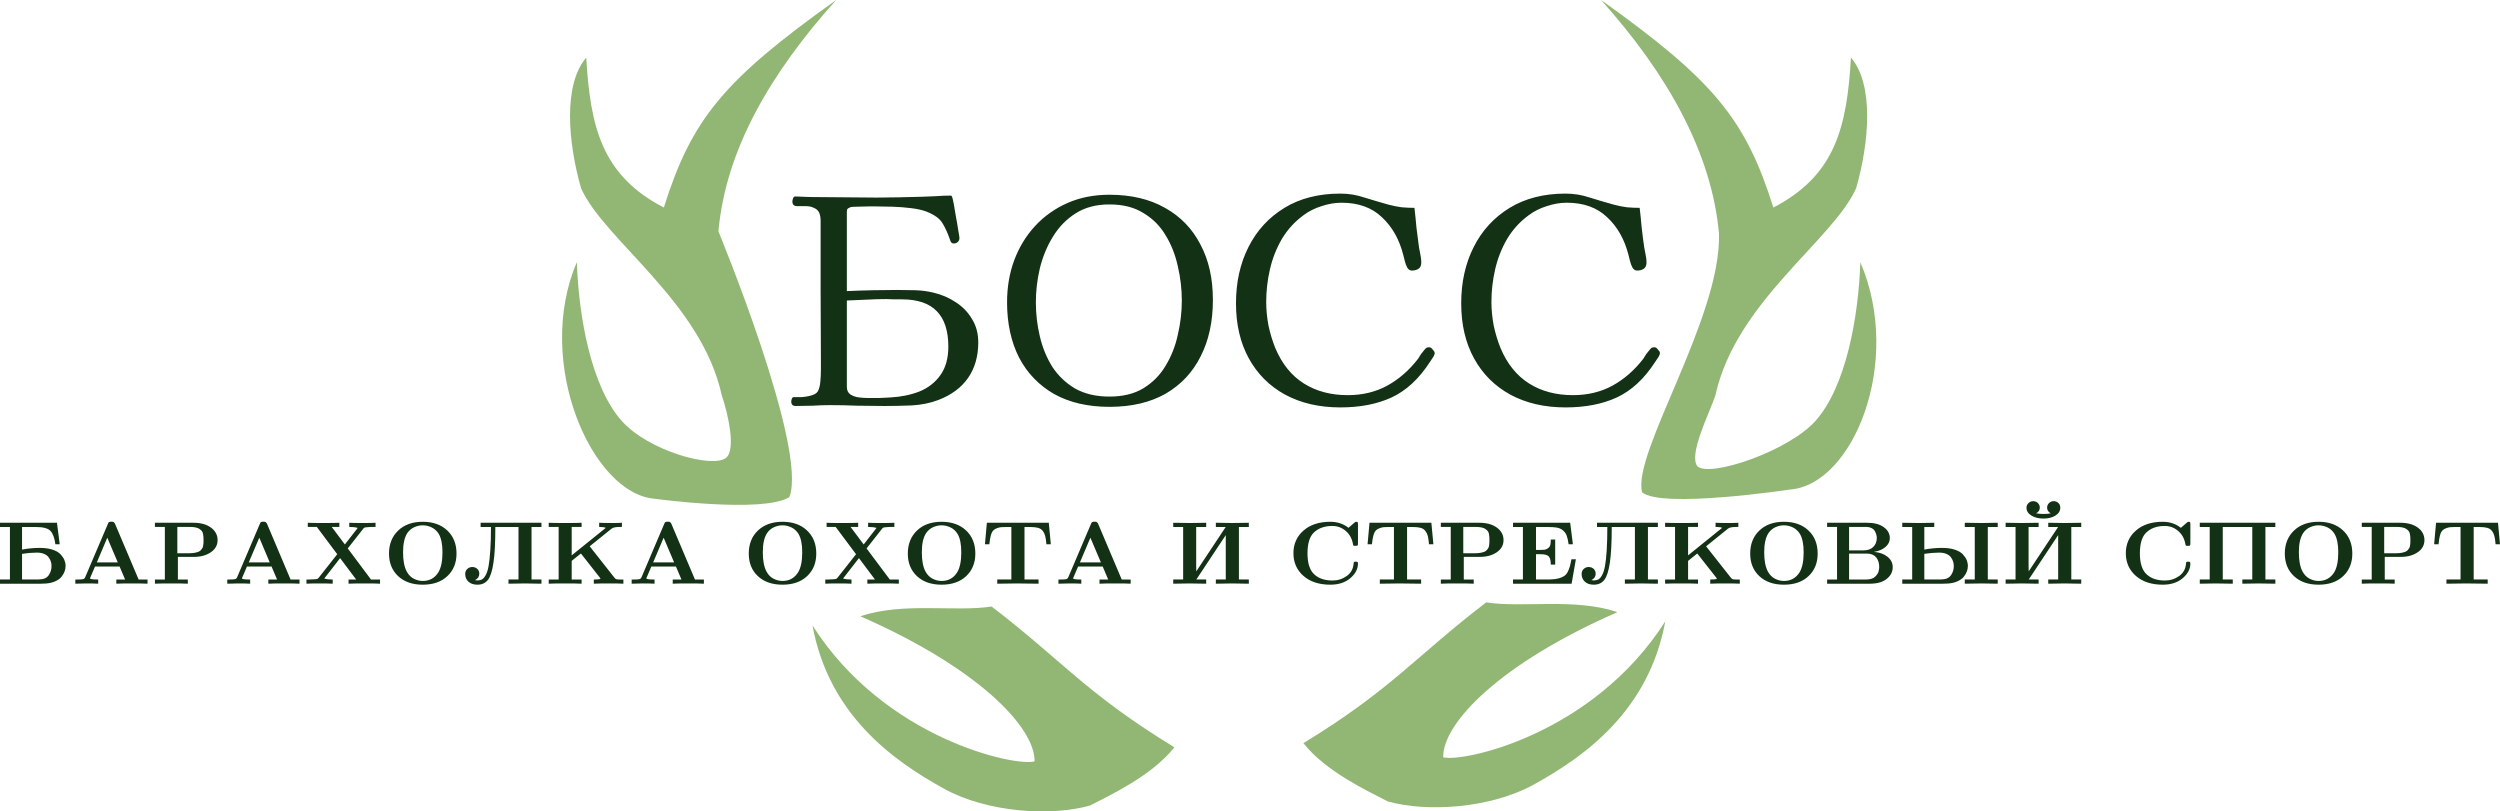 <svg width="228" height="74" viewBox="0 0 228 74" fill="none" xmlns="http://www.w3.org/2000/svg">
<path d="M146.016 0C156.246 7.29 159.193 10.839 161.73 18.927C167.419 15.984 168.434 11.539 168.808 5.255C170.918 7.716 170.483 12.957 169.279 17.169C167.174 21.901 158.304 27.532 156.447 36.053C155.873 37.746 153.951 41.509 154.817 42.538C156.017 43.556 163.132 41.123 165.573 38.385C168.364 35.253 169.492 28.892 169.665 23.91C173.579 33.054 168.981 44.19 163.28 44.642C163.28 44.642 151.52 46.415 149.757 44.895C148.844 41.284 156.972 29.005 156.774 21.322C156.106 13.866 151.997 6.667 146.016 0Z" fill="#92B774"/>
<path d="M65.52 21.099C66.188 13.643 70.276 6.667 76.257 0C66.027 7.29 63.081 10.839 60.543 18.927C54.854 15.984 53.839 11.539 53.465 5.255C51.355 7.716 51.79 12.957 52.994 17.169C55.099 21.901 63.969 27.532 65.826 36.053C66.4 37.746 67.15 41.042 66.201 41.766C64.937 42.729 59.141 41.123 56.7 38.385C53.909 35.253 52.781 28.892 52.608 23.91C48.694 33.054 53.993 45.033 59.694 45.485C59.694 45.485 69.614 46.838 71.993 45.334C73.705 40.886 65.52 21.099 65.52 21.099Z" fill="#92B774"/>
<path d="M135.542 54.937C138.857 55.458 143.611 54.51 147.511 55.827C136.819 60.502 131.571 65.937 131.62 69.058C133.275 69.563 145.246 67.078 151.876 56.662C150.378 64.8 144.582 68.96 139.879 71.555C135.935 73.732 130.1 74.096 126.562 73.087C124.705 72.125 120.922 70.373 118.869 67.776C126.934 62.862 129.156 59.812 135.542 54.937Z" fill="#92B774"/>
<path d="M90.432 55.314C87.116 55.834 82.363 54.887 78.462 56.204C89.154 60.879 94.402 66.314 94.353 69.435C92.698 69.94 80.728 67.454 74.097 57.039C75.595 65.177 81.392 69.336 86.094 71.932C90.038 74.109 95.873 74.473 99.412 73.463C101.269 72.501 105.051 70.749 107.105 68.152C99.039 63.239 96.817 60.189 90.432 55.314Z" fill="#92B774"/>
<path d="M3.712 53.234H0V52.845H0.905V48.064H0V47.675H5.194L5.446 49.636H5.052C4.974 49.05 4.82 48.641 4.591 48.408C4.362 48.179 3.929 48.064 3.293 48.064H2.011V50.123C2.547 50.02 3.086 49.968 3.628 49.968C4.075 49.968 4.46 50.021 4.784 50.127C5.108 50.232 5.352 50.372 5.517 50.548C5.682 50.724 5.801 50.899 5.873 51.075C5.946 51.25 5.982 51.43 5.982 51.614C5.982 51.773 5.954 51.934 5.898 52.096C5.842 52.255 5.752 52.417 5.626 52.582C5.5 52.747 5.313 52.887 5.065 53.003C4.816 53.12 4.521 53.191 4.181 53.218C4.08 53.229 3.924 53.234 3.712 53.234ZM2.011 50.511V52.845H3.536C3.955 52.845 4.253 52.721 4.432 52.473C4.611 52.224 4.7 51.941 4.7 51.622C4.7 51.481 4.679 51.345 4.637 51.212C4.595 51.08 4.528 50.95 4.436 50.824C4.344 50.697 4.206 50.594 4.022 50.516C3.837 50.437 3.617 50.398 3.36 50.398C2.963 50.398 2.513 50.436 2.011 50.511ZM6.87 53.234V52.853H7.046C7.334 52.853 7.518 52.84 7.599 52.813C7.677 52.786 7.73 52.737 7.758 52.667L9.836 47.789C9.858 47.729 9.877 47.687 9.89 47.663C9.907 47.639 9.937 47.618 9.978 47.602C10.023 47.586 10.085 47.578 10.163 47.578C10.224 47.578 10.269 47.581 10.297 47.586C10.325 47.591 10.358 47.61 10.397 47.643C10.436 47.675 10.47 47.724 10.498 47.789L12.643 52.853H13.455V53.234C13.26 53.218 12.805 53.21 12.09 53.21C11.319 53.21 10.826 53.218 10.611 53.234V52.853H11.411L10.908 51.67H8.663L8.244 52.651C8.222 52.672 8.211 52.705 8.211 52.748C8.211 52.818 8.459 52.853 8.956 52.853V53.234C8.75 53.218 8.381 53.21 7.85 53.21C7.831 53.21 7.504 53.218 6.87 53.234ZM9.786 49.037L8.831 51.289H10.741L9.786 49.037ZM14.13 53.234V52.853H15.035V48.056H14.13V47.675H17.623C18.305 47.675 18.845 47.824 19.245 48.121C19.644 48.418 19.844 48.796 19.844 49.255C19.844 49.715 19.639 50.085 19.228 50.366C18.817 50.647 18.311 50.787 17.707 50.787H16.224V52.853H17.129V53.234C16.917 53.218 16.417 53.21 15.63 53.21C14.842 53.21 14.342 53.218 14.13 53.234ZM16.174 48.056V50.455H17.297C17.47 50.455 17.625 50.441 17.762 50.414C17.899 50.387 18.012 50.356 18.101 50.321C18.191 50.286 18.266 50.233 18.327 50.163C18.389 50.093 18.435 50.029 18.465 49.973C18.496 49.916 18.519 49.839 18.533 49.742C18.547 49.644 18.555 49.566 18.558 49.507C18.561 49.447 18.562 49.363 18.562 49.255C18.562 49.126 18.559 49.027 18.553 48.96C18.548 48.892 18.535 48.803 18.516 48.692C18.496 48.581 18.46 48.495 18.407 48.433C18.354 48.371 18.283 48.307 18.193 48.242C18.104 48.178 17.984 48.13 17.833 48.101C17.682 48.071 17.506 48.056 17.305 48.056H16.174ZM20.728 53.234V52.853H20.904C21.194 52.853 21.378 52.84 21.457 52.813C21.538 52.786 21.591 52.737 21.616 52.667L23.694 47.789C23.716 47.729 23.735 47.687 23.752 47.663C23.769 47.639 23.798 47.618 23.84 47.602C23.882 47.586 23.944 47.578 24.024 47.578C24.086 47.578 24.131 47.581 24.159 47.586C24.184 47.591 24.217 47.61 24.259 47.643C24.298 47.675 24.332 47.724 24.36 47.789L26.5 52.853H27.317V53.234C27.119 53.218 26.662 53.21 25.947 53.21C25.177 53.21 24.685 53.218 24.473 53.234V52.853H25.269L24.766 51.67H22.521L22.102 52.651C22.082 52.672 22.072 52.705 22.072 52.748C22.072 52.818 22.32 52.853 22.814 52.853V53.234C22.607 53.218 22.24 53.21 21.712 53.21C21.692 53.21 21.364 53.218 20.728 53.234ZM23.648 49.037L22.688 51.289H24.598L23.648 49.037ZM27.95 53.234V52.853H28.193C28.363 52.853 28.533 52.845 28.704 52.829C28.832 52.818 28.915 52.805 28.951 52.789C28.987 52.772 29.025 52.74 29.064 52.691L30.756 50.544L28.896 48.056H28.071V47.675C28.269 47.691 28.723 47.699 29.433 47.699C30.215 47.699 30.72 47.691 30.949 47.675V48.056H30.254L31.452 49.653L32.558 48.234C32.563 48.229 32.573 48.214 32.587 48.19C32.604 48.165 32.615 48.151 32.62 48.145C32.425 48.086 32.169 48.056 31.854 48.056V47.675C32.055 47.691 32.478 47.699 33.123 47.699C33.637 47.699 34.013 47.691 34.25 47.675V48.056H34.003C33.813 48.056 33.652 48.064 33.521 48.08C33.376 48.088 33.285 48.101 33.249 48.117C33.212 48.13 33.171 48.167 33.123 48.226L31.716 50.017L33.835 52.853H34.661V53.234C34.462 53.218 34.008 53.21 33.299 53.21C32.517 53.21 32.013 53.218 31.787 53.234V52.853H32.482L31.02 50.901L29.638 52.675C29.632 52.681 29.622 52.696 29.608 52.72C29.592 52.744 29.581 52.759 29.575 52.764C29.77 52.824 30.026 52.853 30.342 52.853V53.234C30.141 53.218 29.718 53.21 29.072 53.21C28.558 53.21 28.184 53.218 27.95 53.234ZM35.477 50.487C35.477 49.623 35.755 48.923 36.311 48.388C36.867 47.853 37.617 47.586 38.561 47.586C39.488 47.586 40.232 47.851 40.793 48.38C41.355 48.91 41.635 49.612 41.635 50.487C41.635 51.33 41.359 52.013 40.806 52.537C40.253 53.062 39.502 53.324 38.552 53.324C37.614 53.324 36.867 53.064 36.311 52.545C35.755 52.024 35.477 51.338 35.477 50.487ZM36.759 50.366C36.759 51.133 36.874 51.724 37.103 52.14C37.262 52.429 37.474 52.643 37.74 52.781C38.008 52.916 38.279 52.983 38.552 52.983C39.167 52.983 39.639 52.727 39.968 52.213C40.225 51.803 40.354 51.187 40.354 50.366C40.354 49.62 40.236 49.056 40.002 48.672C39.84 48.418 39.629 48.227 39.369 48.101C39.109 47.974 38.837 47.91 38.552 47.91C38.287 47.91 38.027 47.968 37.773 48.084C37.522 48.2 37.315 48.375 37.153 48.607C36.891 49.001 36.759 49.588 36.759 50.366ZM42.427 52.351C42.427 52.157 42.491 52.001 42.62 51.885C42.751 51.769 42.902 51.711 43.072 51.711C43.254 51.711 43.406 51.768 43.529 51.881C43.652 51.995 43.713 52.143 43.713 52.327C43.713 52.581 43.582 52.775 43.319 52.91C43.47 52.926 43.548 52.934 43.554 52.934C43.713 52.934 43.85 52.902 43.965 52.837C44.079 52.772 44.191 52.641 44.3 52.444C44.409 52.247 44.495 51.973 44.559 51.622C44.624 51.27 44.675 50.798 44.714 50.203C44.756 49.609 44.777 48.896 44.777 48.064H43.831V47.675H49.381V48.064H48.476V52.845H49.381V53.234C48.876 53.218 48.366 53.21 47.852 53.21C47.361 53.21 46.868 53.218 46.373 53.234V52.845H47.286V48.064H45.175C45.175 49.474 45.118 50.56 45.004 51.322C44.889 52.084 44.719 52.608 44.492 52.894C44.266 53.18 43.948 53.324 43.537 53.324C43.191 53.324 42.919 53.232 42.72 53.048C42.525 52.864 42.427 52.632 42.427 52.351ZM50.043 53.234V52.853H50.948V48.056H50.043V47.675C50.258 47.691 50.758 47.699 51.543 47.699C52.33 47.699 52.83 47.691 53.042 47.675V48.056H52.138V50.649L55.242 48.145C55.219 48.14 55.207 48.134 55.204 48.129C55.204 48.118 55.179 48.107 55.129 48.096C54.989 48.072 54.827 48.059 54.643 48.056V47.675C54.844 47.691 55.251 47.699 55.866 47.699C56.212 47.699 56.497 47.691 56.72 47.675V48.056H56.578C56.176 48.056 55.913 48.105 55.79 48.202L53.78 49.823L56.042 52.691C56.098 52.764 56.154 52.809 56.209 52.825C56.268 52.844 56.403 52.853 56.616 52.853H56.854V53.234C56.648 53.218 56.24 53.21 55.631 53.21C54.88 53.21 54.389 53.218 54.157 53.234V52.853C54.464 52.853 54.668 52.832 54.768 52.789C54.743 52.727 54.722 52.689 54.705 52.675L52.98 50.479L52.138 51.152V52.853H53.042V53.234C52.83 53.218 52.33 53.21 51.543 53.21C50.758 53.21 50.258 53.218 50.043 53.234ZM57.608 53.234V52.853H57.784C58.075 52.853 58.259 52.84 58.337 52.813C58.416 52.786 58.469 52.737 58.497 52.667L60.574 47.789C60.597 47.729 60.616 47.687 60.633 47.663C60.65 47.639 60.679 47.618 60.721 47.602C60.763 47.586 60.823 47.578 60.901 47.578C60.965 47.578 61.01 47.581 61.035 47.586C61.063 47.591 61.097 47.61 61.136 47.643C61.178 47.675 61.211 47.724 61.236 47.789L63.381 52.853H64.194V53.234C63.998 53.218 63.543 53.21 62.828 53.21C62.057 53.21 61.566 53.218 61.353 53.234V52.853H62.149L61.647 51.67H59.401L58.983 52.651C58.96 52.672 58.949 52.705 58.949 52.748C58.949 52.818 59.197 52.853 59.695 52.853V53.234C59.488 53.218 59.119 53.21 58.589 53.21C58.572 53.21 58.245 53.218 57.608 53.234ZM60.524 49.037L59.569 51.289H61.479L60.524 49.037ZM68.287 50.487C68.287 49.623 68.564 48.923 69.12 48.388C69.676 47.853 70.426 47.586 71.37 47.586C72.297 47.586 73.041 47.851 73.602 48.38C74.164 48.91 74.445 49.612 74.445 50.487C74.445 51.33 74.168 52.013 73.615 52.537C73.062 53.062 72.311 53.324 71.361 53.324C70.423 53.324 69.676 53.064 69.12 52.545C68.564 52.024 68.287 51.338 68.287 50.487ZM69.568 50.366C69.568 51.133 69.683 51.724 69.912 52.14C70.071 52.429 70.283 52.643 70.549 52.781C70.817 52.916 71.088 52.983 71.361 52.983C71.976 52.983 72.448 52.727 72.777 52.213C73.034 51.803 73.163 51.187 73.163 50.366C73.163 49.62 73.045 49.056 72.811 48.672C72.649 48.418 72.438 48.227 72.178 48.101C71.918 47.974 71.646 47.91 71.361 47.91C71.096 47.91 70.836 47.968 70.582 48.084C70.331 48.2 70.124 48.375 69.962 48.607C69.7 49.001 69.568 49.588 69.568 50.366ZM75.266 53.234V52.853H75.508C75.679 52.853 75.849 52.845 76.02 52.829C76.148 52.818 76.23 52.805 76.267 52.789C76.303 52.772 76.341 52.74 76.38 52.691L78.072 50.544L76.212 48.056H75.387V47.675C75.585 47.691 76.038 47.699 76.744 47.699C77.529 47.699 78.036 47.691 78.265 47.675V48.056H77.57L78.768 49.653L79.874 48.234C79.876 48.229 79.886 48.214 79.903 48.19C79.92 48.165 79.931 48.151 79.936 48.145C79.741 48.086 79.485 48.056 79.17 48.056V47.675C79.371 47.691 79.794 47.699 80.439 47.699C80.953 47.699 81.329 47.691 81.566 47.675V48.056H81.319C81.129 48.056 80.968 48.064 80.837 48.08C80.692 48.088 80.601 48.101 80.565 48.117C80.528 48.13 80.487 48.167 80.439 48.226L79.031 50.017L81.151 52.853H81.972V53.234C81.777 53.218 81.324 53.21 80.615 53.21C79.833 53.21 79.329 53.218 79.103 53.234V52.853H79.798L78.336 50.901L76.954 52.675C76.948 52.681 76.937 52.696 76.92 52.72C76.906 52.744 76.897 52.759 76.891 52.764C77.086 52.824 77.342 52.853 77.657 52.853V53.234C77.456 53.218 77.033 53.21 76.388 53.21C75.874 53.21 75.5 53.218 75.266 53.234ZM82.793 50.487C82.793 49.623 83.071 48.923 83.627 48.388C84.183 47.853 84.933 47.586 85.876 47.586C86.804 47.586 87.548 47.851 88.109 48.38C88.671 48.91 88.951 49.612 88.951 50.487C88.951 51.33 88.675 52.013 88.122 52.537C87.569 53.062 86.818 53.324 85.868 53.324C84.93 53.324 84.183 53.064 83.627 52.545C83.071 52.024 82.793 51.338 82.793 50.487ZM84.071 50.366C84.071 51.133 84.186 51.724 84.415 52.14C84.576 52.429 84.79 52.643 85.055 52.781C85.323 52.916 85.594 52.983 85.868 52.983C86.483 52.983 86.954 52.727 87.284 52.213C87.541 51.803 87.669 51.187 87.669 50.366C87.669 49.62 87.552 49.056 87.317 48.672C87.156 48.418 86.945 48.227 86.685 48.101C86.425 47.974 86.153 47.91 85.868 47.91C85.6 47.91 85.34 47.968 85.089 48.084C84.838 48.2 84.631 48.375 84.469 48.607C84.204 49.001 84.071 49.588 84.071 50.366ZM90.229 49.636H89.827L90.003 47.675H95.65L95.834 49.636H95.432C95.407 49.312 95.37 49.062 95.323 48.887C95.278 48.711 95.203 48.554 95.097 48.417C94.991 48.279 94.847 48.186 94.665 48.137C94.484 48.088 94.243 48.064 93.945 48.064H93.434V52.845H94.716V53.234C94.054 53.218 93.392 53.21 92.73 53.21C92.431 53.21 91.838 53.218 90.95 53.234V52.845H92.236V48.064H91.725C91.543 48.064 91.396 48.069 91.285 48.08C91.173 48.091 91.04 48.126 90.887 48.186C90.736 48.245 90.616 48.334 90.526 48.453C90.392 48.621 90.293 49.015 90.229 49.636ZM96.529 53.234V52.853H96.705C96.996 52.853 97.18 52.84 97.258 52.813C97.337 52.786 97.389 52.737 97.418 52.667L99.495 47.789C99.518 47.729 99.537 47.687 99.554 47.663C99.571 47.639 99.6 47.618 99.642 47.602C99.684 47.586 99.744 47.578 99.822 47.578C99.886 47.578 99.931 47.581 99.956 47.586C99.984 47.591 100.017 47.61 100.057 47.643C100.098 47.675 100.132 47.724 100.157 47.789L102.302 52.853H103.115V53.234C102.919 53.218 102.464 53.21 101.749 53.21C100.978 53.21 100.487 53.218 100.274 53.234V52.853H101.07L100.568 51.67H98.322L97.903 52.651C97.881 52.672 97.87 52.705 97.87 52.748C97.87 52.818 98.118 52.853 98.615 52.853V53.234C98.409 53.218 98.04 53.21 97.51 53.21C97.493 53.21 97.166 53.218 96.529 53.234ZM99.445 49.037L98.49 51.289H100.4L99.445 49.037ZM106.998 53.234V52.845H107.903V48.064H106.998V47.675C107.506 47.691 108.017 47.699 108.531 47.699C109.023 47.699 109.514 47.691 110.006 47.675V48.064H109.092V51.589L109.101 52.108L111.782 48.064H110.885V47.675C111.391 47.691 111.902 47.699 112.419 47.699C112.91 47.699 113.402 47.691 113.893 47.675V48.064H112.988V52.845H113.893V53.234C113.379 53.218 112.868 53.21 112.36 53.21C111.877 53.21 111.385 53.218 110.885 53.234V52.845H111.79V48.802L109.109 52.845H110.006V53.234C109.492 53.218 108.981 53.21 108.472 53.21C107.987 53.21 107.495 53.218 106.998 53.234ZM118.874 52.521C118.265 51.986 117.961 51.297 117.961 50.455C117.961 49.612 118.267 48.923 118.878 48.388C119.487 47.853 120.304 47.586 121.329 47.586C121.96 47.586 122.512 47.77 122.984 48.137L123.532 47.659C123.588 47.61 123.641 47.586 123.691 47.586C123.761 47.586 123.805 47.601 123.821 47.63C123.838 47.66 123.846 47.721 123.846 47.813V49.555C123.846 49.663 123.834 49.728 123.809 49.75C123.786 49.771 123.722 49.782 123.616 49.782C123.521 49.782 123.462 49.774 123.44 49.758C123.418 49.742 123.401 49.693 123.39 49.612C123.3 49.112 123.08 48.714 122.728 48.417C122.376 48.117 121.968 47.967 121.505 47.967C120.79 47.967 120.222 48.175 119.8 48.591C119.431 48.961 119.245 49.582 119.243 50.455C119.243 51.265 119.407 51.865 119.737 52.254C120.139 52.713 120.738 52.943 121.534 52.943C122.009 52.943 122.439 52.805 122.824 52.529C123.213 52.254 123.422 51.865 123.453 51.362C123.458 51.297 123.475 51.258 123.503 51.245C123.528 51.231 123.576 51.225 123.645 51.225C123.724 51.225 123.777 51.234 123.805 51.253C123.833 51.272 123.846 51.319 123.846 51.395C123.846 51.889 123.613 52.335 123.147 52.732C122.681 53.126 122.074 53.324 121.329 53.324C120.301 53.324 119.483 53.056 118.874 52.521ZM125.12 49.636H124.722L124.898 47.675H130.541L130.725 49.636H130.323C130.298 49.312 130.263 49.062 130.218 48.887C130.171 48.711 130.094 48.554 129.988 48.417C129.882 48.279 129.738 48.186 129.556 48.137C129.375 48.088 129.135 48.064 128.836 48.064H128.325V52.845H129.607V53.234C128.945 53.218 128.283 53.21 127.621 53.21C127.325 53.21 126.731 53.218 125.84 53.234V52.845H127.127V48.064H126.615C126.434 48.064 126.287 48.069 126.176 48.08C126.064 48.091 125.933 48.126 125.782 48.186C125.628 48.245 125.507 48.334 125.417 48.453C125.283 48.621 125.184 49.015 125.12 49.636ZM131.404 53.234V52.853H132.308V48.056H131.404V47.675H134.897C135.579 47.675 136.119 47.824 136.519 48.121C136.921 48.418 137.122 48.796 137.122 49.255C137.122 49.715 136.916 50.085 136.506 50.366C136.095 50.647 135.587 50.787 134.981 50.787H133.498V52.853H134.403V53.234C134.191 53.218 133.691 53.21 132.903 53.21C132.116 53.21 131.616 53.218 131.404 53.234ZM133.452 48.056V50.455H134.571C134.744 50.455 134.899 50.441 135.036 50.414C135.172 50.387 135.286 50.356 135.375 50.321C135.464 50.286 135.54 50.233 135.601 50.163C135.663 50.093 135.709 50.029 135.739 49.973C135.77 49.916 135.792 49.839 135.806 49.742C135.82 49.644 135.829 49.566 135.831 49.507C135.834 49.447 135.836 49.363 135.836 49.255C135.836 49.126 135.833 49.027 135.827 48.96C135.822 48.892 135.809 48.803 135.79 48.692C135.77 48.581 135.734 48.495 135.681 48.433C135.628 48.371 135.556 48.307 135.467 48.242C135.378 48.178 135.258 48.13 135.107 48.101C134.956 48.071 134.78 48.056 134.579 48.056H133.452ZM143.33 53.234H137.989V52.845H138.89V48.064H137.989V47.675H143.2L143.447 49.636H143.058C143.013 49.301 142.952 49.031 142.873 48.826C142.792 48.621 142.658 48.45 142.471 48.315C142.326 48.213 142.154 48.145 141.956 48.113C141.758 48.08 141.492 48.064 141.16 48.064H140.083V50.155H140.498C140.649 50.155 140.772 50.148 140.867 50.135C140.962 50.121 141.065 50.077 141.177 50.001C141.288 49.925 141.361 49.815 141.395 49.669C141.417 49.588 141.43 49.434 141.432 49.207H141.834V51.492H141.432C141.432 51.122 141.368 50.871 141.24 50.738C141.114 50.609 140.867 50.544 140.498 50.544H140.083V52.845H141.369C141.668 52.84 141.92 52.81 142.124 52.756C142.33 52.702 142.501 52.632 142.635 52.545C142.771 52.459 142.883 52.334 142.97 52.169C143.053 52.004 143.119 51.838 143.167 51.67C143.214 51.503 143.263 51.281 143.313 51.006H143.72L143.33 53.234ZM144.243 52.351C144.243 52.157 144.307 52.001 144.436 51.885C144.567 51.769 144.718 51.711 144.888 51.711C145.067 51.711 145.218 51.768 145.341 51.881C145.464 51.995 145.525 52.143 145.525 52.327C145.525 52.581 145.395 52.775 145.135 52.91C145.283 52.926 145.36 52.934 145.366 52.934C145.528 52.934 145.666 52.902 145.781 52.837C145.895 52.772 146.007 52.641 146.116 52.444C146.225 52.247 146.311 51.973 146.375 51.622C146.44 51.27 146.491 50.798 146.53 50.203C146.57 49.609 146.589 48.896 146.589 48.064H145.647V47.675H151.197V48.064H150.292V52.845H151.197V53.234C150.689 53.218 150.179 53.21 149.668 53.21C149.177 53.21 148.684 53.218 148.189 53.234V52.845H149.103V48.064H146.991C146.991 49.474 146.934 50.56 146.819 51.322C146.705 52.084 146.535 52.608 146.308 52.894C146.082 53.18 145.762 53.324 145.349 53.324C145.003 53.324 144.732 53.232 144.536 53.048C144.341 52.864 144.243 52.632 144.243 52.351ZM151.859 53.234V52.853H152.764V48.056H151.859V47.675C152.071 47.691 152.571 47.699 153.359 47.699C154.146 47.699 154.646 47.691 154.858 47.675V48.056H153.954V50.649L157.053 48.145C157.034 48.14 157.023 48.134 157.02 48.129C157.02 48.118 156.995 48.107 156.945 48.096C156.805 48.072 156.643 48.059 156.459 48.056V47.675C156.66 47.691 157.067 47.699 157.682 47.699C158.028 47.699 158.313 47.691 158.536 47.675V48.056H158.394C157.992 48.056 157.729 48.105 157.606 48.202L155.596 49.823L157.858 52.691C157.911 52.764 157.967 52.809 158.025 52.825C158.081 52.844 158.215 52.853 158.427 52.853H158.67V53.234C158.464 53.218 158.056 53.21 157.447 53.21C156.696 53.21 156.204 53.218 155.973 53.234V52.853C156.28 52.853 156.484 52.832 156.584 52.789C156.556 52.727 156.534 52.689 156.517 52.675L154.791 50.479L153.954 51.152V52.853H154.858V53.234C154.646 53.218 154.146 53.21 153.359 53.21C152.571 53.21 152.071 53.218 151.859 53.234ZM159.617 50.487C159.617 49.623 159.895 48.923 160.451 48.388C161.007 47.853 161.756 47.586 162.7 47.586C163.628 47.586 164.372 47.851 164.933 48.38C165.492 48.91 165.771 49.612 165.771 50.487C165.771 51.33 165.496 52.013 164.946 52.537C164.393 53.062 163.642 53.324 162.692 53.324C161.754 53.324 161.007 53.064 160.451 52.545C159.895 52.024 159.617 51.338 159.617 50.487ZM160.895 50.366C160.895 51.133 161.009 51.724 161.238 52.14C161.4 52.429 161.614 52.643 161.879 52.781C162.145 52.916 162.415 52.983 162.692 52.983C163.306 52.983 163.778 52.727 164.108 52.213C164.365 51.803 164.493 51.187 164.493 50.366C164.493 49.62 164.376 49.056 164.141 48.672C163.979 48.418 163.769 48.227 163.509 48.101C163.249 47.974 162.977 47.91 162.692 47.91C162.424 47.91 162.164 47.968 161.913 48.084C161.661 48.2 161.455 48.375 161.293 48.607C161.027 49.001 160.895 49.588 160.895 50.366ZM170.521 53.234H166.634V52.853H167.539V48.056H166.634V47.675H170.274C170.922 47.675 171.43 47.809 171.799 48.076C172.168 48.344 172.352 48.675 172.352 49.069C172.352 49.382 172.222 49.653 171.962 49.879C171.706 50.106 171.351 50.258 170.898 50.333C171.401 50.371 171.813 50.517 172.134 50.771C172.455 51.025 172.616 51.343 172.616 51.727C172.616 52.148 172.433 52.505 172.067 52.797C171.701 53.089 171.186 53.234 170.521 53.234ZM168.636 50.487V52.853H170.178C170.371 52.853 170.54 52.829 170.685 52.781C170.833 52.732 170.947 52.664 171.028 52.578C171.112 52.492 171.18 52.408 171.234 52.327C171.287 52.246 171.322 52.155 171.338 52.055C171.358 51.955 171.37 51.884 171.376 51.84C171.382 51.797 171.384 51.757 171.384 51.719C171.384 51.357 171.294 51.062 171.112 50.836C170.919 50.603 170.637 50.487 170.266 50.487L168.636 50.487ZM168.636 48.056V50.195H169.943C170.334 50.195 170.635 50.09 170.844 49.879C171.056 49.669 171.162 49.398 171.162 49.069C171.162 48.961 171.147 48.854 171.116 48.749C171.088 48.644 171.042 48.535 170.978 48.425C170.914 48.314 170.812 48.225 170.672 48.157C170.535 48.09 170.365 48.056 170.161 48.056H168.636ZM177.199 53.234H173.487V52.845H174.392V48.064H173.487V47.675C173.99 47.691 174.494 47.699 175 47.699H175.029C175.42 47.699 175.878 47.691 176.403 47.675V48.064H175.498V50.123C176.034 50.02 176.573 49.968 177.115 49.968C177.565 49.968 177.95 50.021 178.271 50.127C178.595 50.232 178.84 50.372 179.004 50.548C179.169 50.724 179.288 50.899 179.36 51.075C179.433 51.25 179.469 51.43 179.469 51.614C179.469 51.773 179.441 51.934 179.386 52.096C179.33 52.255 179.239 52.417 179.113 52.582C178.988 52.747 178.8 52.887 178.552 53.003C178.303 53.12 178.009 53.191 177.668 53.218C177.567 53.229 177.411 53.234 177.199 53.234ZM175.498 50.511V52.845H177.023C177.442 52.845 177.741 52.721 177.919 52.473C178.098 52.224 178.187 51.941 178.187 51.622C178.187 51.481 178.166 51.345 178.125 51.212C178.083 51.08 178.016 50.95 177.924 50.824C177.831 50.697 177.693 50.594 177.509 50.516C177.324 50.437 177.104 50.398 176.847 50.398C176.45 50.398 176.001 50.436 175.498 50.511ZM179.189 53.234V52.845H180.098V48.064H179.189V47.675C179.694 47.691 180.204 47.699 180.718 47.699C180.813 47.699 181.304 47.691 182.192 47.675V48.064H181.287V52.845H182.192V53.234C181.704 53.218 181.212 53.21 180.718 53.21C180.204 53.21 179.694 53.218 179.189 53.234ZM182.913 53.234V52.845H183.818V48.064H182.913V47.675C183.421 47.691 183.932 47.699 184.446 47.699C184.937 47.699 185.429 47.691 185.921 47.675V48.064H185.007V51.589L185.016 52.108L187.697 48.064H186.8V47.675C187.309 47.691 187.82 47.699 188.333 47.699C188.825 47.699 189.316 47.691 189.808 47.675V48.064H188.903V52.845H189.808V53.234C189.294 53.218 188.783 53.21 188.275 53.21C187.792 53.21 187.3 53.218 186.8 53.234V52.845H187.705V48.802L185.024 52.845H185.921V53.234C185.407 53.218 184.896 53.21 184.387 53.21C183.901 53.21 183.41 53.218 182.913 53.234ZM184.815 46.306C184.815 46.141 184.876 45.999 184.999 45.88C185.122 45.764 185.264 45.706 185.426 45.706C185.597 45.706 185.74 45.764 185.858 45.88C185.972 45.996 186.029 46.133 186.029 46.289C186.029 46.516 185.918 46.692 185.694 46.816C185.929 46.854 186.148 46.873 186.352 46.873C186.648 46.873 186.873 46.854 187.026 46.816C186.803 46.692 186.693 46.516 186.696 46.289C186.696 46.13 186.756 45.992 186.876 45.876C186.993 45.763 187.133 45.706 187.295 45.706C187.457 45.706 187.598 45.76 187.718 45.868C187.838 45.976 187.898 46.119 187.898 46.297C187.898 46.595 187.751 46.835 187.458 47.019C187.165 47.202 186.8 47.294 186.365 47.294C185.929 47.294 185.562 47.202 185.263 47.019C184.964 46.835 184.815 46.597 184.815 46.306ZM194.789 52.521C194.18 51.986 193.876 51.297 193.876 50.455C193.876 49.612 194.181 48.923 194.793 48.388C195.402 47.853 196.219 47.586 197.244 47.586C197.875 47.586 198.426 47.77 198.898 48.137L199.447 47.659C199.503 47.61 199.557 47.586 199.611 47.586C199.678 47.586 199.719 47.601 199.736 47.63C199.753 47.66 199.761 47.721 199.761 47.813V49.555C199.761 49.663 199.749 49.728 199.724 49.75C199.701 49.771 199.637 49.782 199.531 49.782C199.436 49.782 199.377 49.774 199.355 49.758C199.333 49.742 199.316 49.693 199.305 49.612C199.215 49.112 198.995 48.714 198.643 48.417C198.291 48.117 197.883 47.967 197.42 47.967C196.705 47.967 196.136 48.175 195.715 48.591C195.346 48.961 195.16 49.582 195.157 50.455C195.157 51.265 195.322 51.865 195.652 52.254C196.054 52.713 196.653 52.943 197.449 52.943C197.924 52.943 198.355 52.805 198.743 52.529C199.129 52.254 199.337 51.865 199.368 51.362C199.373 51.297 199.39 51.258 199.418 51.245C199.443 51.231 199.49 51.225 199.56 51.225C199.638 51.225 199.691 51.234 199.719 51.253C199.747 51.272 199.761 51.319 199.761 51.395C199.761 51.889 199.528 52.335 199.062 52.732C198.595 53.126 197.989 53.324 197.244 53.324C196.216 53.324 195.398 53.056 194.789 52.521ZM200.62 53.234V52.845H201.525V48.064H200.62V47.675H207.511V48.064H206.606V52.845H207.511V53.234C207 53.218 206.49 53.21 205.982 53.21C205.496 53.21 205.003 53.218 204.503 53.234V52.845H205.408V48.064H202.715V52.845H203.628V53.234C203.114 53.218 202.601 53.21 202.09 53.21C201.604 53.21 201.114 53.218 200.62 53.234ZM208.374 50.487C208.374 49.623 208.653 48.923 209.212 48.388C209.768 47.853 210.518 47.586 211.461 47.586C212.389 47.586 213.131 47.851 213.69 48.38C214.251 48.91 214.532 49.612 214.532 50.487C214.532 51.33 214.256 52.013 213.703 52.537C213.152 53.062 212.403 53.324 211.453 53.324C210.515 53.324 209.768 53.064 209.212 52.545C208.653 52.024 208.374 51.338 208.374 50.487ZM209.656 50.366C209.656 51.133 209.77 51.724 209.999 52.14C210.161 52.429 210.375 52.643 210.64 52.781C210.906 52.916 211.177 52.983 211.453 52.983C212.065 52.983 212.537 52.727 212.869 52.213C213.123 51.803 213.25 51.187 213.25 50.366C213.25 49.62 213.133 49.056 212.898 48.672C212.739 48.418 212.53 48.227 212.27 48.101C212.007 47.974 211.735 47.91 211.453 47.91C211.185 47.91 210.925 47.968 210.674 48.084C210.42 48.2 210.213 48.375 210.054 48.607C209.789 49.001 209.656 49.588 209.656 50.366ZM215.395 53.234V52.853H216.3V48.056H215.395V47.675H218.889C219.57 47.675 220.111 47.824 220.51 48.121C220.909 48.418 221.109 48.796 221.109 49.255C221.109 49.715 220.904 50.085 220.493 50.366C220.083 50.647 219.576 50.787 218.972 50.787H217.49V52.853H218.394V53.234C218.182 53.218 217.682 53.21 216.895 53.21C216.107 53.21 215.607 53.218 215.395 53.234ZM217.439 48.056V50.455H218.562C218.732 50.455 218.887 50.441 219.027 50.414C219.164 50.387 219.277 50.356 219.366 50.321C219.456 50.286 219.531 50.233 219.592 50.163C219.654 50.093 219.7 50.029 219.731 49.973C219.761 49.916 219.784 49.839 219.798 49.742C219.812 49.644 219.82 49.566 219.823 49.507C219.826 49.447 219.827 49.363 219.827 49.255C219.827 49.126 219.824 49.027 219.819 48.96C219.813 48.892 219.801 48.803 219.781 48.692C219.761 48.581 219.725 48.495 219.672 48.433C219.619 48.371 219.548 48.307 219.458 48.242C219.369 48.178 219.249 48.13 219.098 48.101C218.947 48.071 218.771 48.056 218.57 48.056H217.439ZM222.395 49.636H221.993L222.169 47.675H227.816L228 49.636H227.598C227.57 49.312 227.534 49.062 227.489 48.887C227.444 48.711 227.369 48.554 227.263 48.417C227.157 48.279 227.013 48.186 226.831 48.137C226.65 48.088 226.41 48.064 226.111 48.064H225.6V52.845H226.877V53.234C226.218 53.218 225.558 53.21 224.896 53.21C224.597 53.21 224.004 53.218 223.116 53.234V52.845H224.402V48.064H223.886C223.708 48.064 223.562 48.069 223.451 48.08C223.339 48.091 223.206 48.126 223.053 48.186C222.902 48.245 222.78 48.334 222.688 48.453C222.554 48.621 222.456 49.015 222.395 49.636Z" fill="#133115"/>
<path d="M86.488 31.618C86.488 30.179 86.141 29.105 85.448 28.394C84.755 27.666 83.689 27.302 82.25 27.302C82.025 27.302 81.791 27.302 81.548 27.302C81.323 27.285 81.089 27.276 80.846 27.276C80.257 27.276 79.659 27.293 79.052 27.328C78.445 27.345 77.839 27.371 77.232 27.406V35.284C77.232 35.596 77.345 35.83 77.57 35.986C77.795 36.125 78.055 36.211 78.35 36.246C78.645 36.281 78.905 36.298 79.13 36.298C79.477 36.298 79.823 36.298 80.17 36.298C80.517 36.281 80.863 36.263 81.21 36.246C82.181 36.194 83.065 36.012 83.862 35.7C84.659 35.371 85.292 34.877 85.76 34.218C86.245 33.542 86.488 32.675 86.488 31.618ZM89.218 31.228C89.218 32.493 88.906 33.577 88.282 34.478C87.658 35.362 86.757 36.029 85.578 36.48C84.85 36.757 84.044 36.922 83.16 36.974C82.276 37.009 81.453 37.026 80.69 37.026C79.858 37.026 79.026 37.017 78.194 37C77.362 36.965 76.53 36.948 75.698 36.948C75.178 36.948 74.649 36.965 74.112 37C73.592 37.017 73.072 37.026 72.552 37.026C72.292 37.026 72.162 36.887 72.162 36.61C72.162 36.541 72.179 36.463 72.214 36.376C72.249 36.272 72.301 36.22 72.37 36.22C72.613 36.22 72.855 36.22 73.098 36.22C73.341 36.203 73.575 36.168 73.8 36.116C74.199 36.029 74.459 35.891 74.58 35.7C74.701 35.492 74.779 35.197 74.814 34.816C74.849 34.452 74.866 34.088 74.866 33.724C74.866 33.36 74.866 33.005 74.866 32.658C74.866 30.561 74.857 28.472 74.84 26.392C74.84 24.295 74.84 22.206 74.84 20.126C74.84 19.849 74.797 19.606 74.71 19.398C74.623 19.19 74.441 19.034 74.164 18.93C73.991 18.843 73.748 18.8 73.436 18.8C73.141 18.8 72.899 18.8 72.708 18.8C72.413 18.8 72.266 18.661 72.266 18.384C72.266 18.315 72.283 18.219 72.318 18.098C72.37 17.977 72.439 17.916 72.526 17.916C72.751 17.916 72.968 17.925 73.176 17.942C73.401 17.959 73.627 17.968 73.852 17.968C74.875 17.968 75.897 17.977 76.92 17.994C77.943 18.011 78.957 18.02 79.962 18.02C80.655 18.02 81.349 18.011 82.042 17.994C82.735 17.977 83.429 17.959 84.122 17.942C84.555 17.925 84.98 17.907 85.396 17.89C85.812 17.855 86.237 17.838 86.67 17.838C86.757 17.838 86.809 17.873 86.826 17.942C86.861 18.011 86.913 18.228 86.982 18.592C87.051 18.956 87.121 19.363 87.19 19.814C87.277 20.265 87.346 20.672 87.398 21.036C87.467 21.4 87.502 21.625 87.502 21.712C87.502 21.851 87.45 21.972 87.346 22.076C87.242 22.163 87.121 22.206 86.982 22.206C86.826 22.206 86.722 22.119 86.67 21.946C86.445 21.287 86.202 20.75 85.942 20.334C85.682 19.918 85.197 19.571 84.486 19.294C84.122 19.155 83.654 19.051 83.082 18.982C82.527 18.913 81.964 18.869 81.392 18.852C80.82 18.835 80.326 18.826 79.91 18.826C79.789 18.826 79.546 18.826 79.182 18.826C78.835 18.826 78.489 18.835 78.142 18.852C77.813 18.852 77.613 18.869 77.544 18.904C77.457 18.939 77.379 18.982 77.31 19.034C77.258 19.086 77.232 19.173 77.232 19.294V26.548C77.995 26.513 78.766 26.487 79.546 26.47C80.326 26.453 81.097 26.444 81.86 26.444C82.415 26.444 82.961 26.453 83.498 26.47C84.035 26.487 84.564 26.557 85.084 26.678C85.847 26.851 86.54 27.146 87.164 27.562C87.788 27.961 88.282 28.472 88.646 29.096C89.027 29.703 89.218 30.413 89.218 31.228ZM107.782 27.406C107.782 26.366 107.661 25.326 107.418 24.286C107.193 23.246 106.82 22.301 106.3 21.452C105.797 20.603 105.121 19.927 104.272 19.424C103.44 18.904 102.409 18.644 101.178 18.644C99.982 18.644 98.959 18.913 98.11 19.45C97.261 19.987 96.567 20.698 96.03 21.582C95.493 22.449 95.094 23.411 94.834 24.468C94.591 25.508 94.47 26.539 94.47 27.562C94.47 28.619 94.591 29.659 94.834 30.682C95.077 31.705 95.458 32.632 95.978 33.464C96.515 34.279 97.209 34.937 98.058 35.44C98.925 35.925 99.965 36.168 101.178 36.168C102.409 36.168 103.44 35.917 104.272 35.414C105.121 34.894 105.797 34.209 106.3 33.36C106.82 32.511 107.193 31.566 107.418 30.526C107.661 29.486 107.782 28.446 107.782 27.406ZM110.616 27.354C110.616 29.33 110.243 31.046 109.498 32.502C108.77 33.958 107.704 35.093 106.3 35.908C104.896 36.705 103.189 37.104 101.178 37.104C99.219 37.104 97.538 36.714 96.134 35.934C94.747 35.137 93.681 34.027 92.936 32.606C92.208 31.167 91.844 29.486 91.844 27.562C91.844 26.193 92.061 24.919 92.494 23.74C92.945 22.544 93.577 21.504 94.392 20.62C95.224 19.719 96.212 19.017 97.356 18.514C98.5 18.011 99.774 17.76 101.178 17.76C103.154 17.76 104.844 18.159 106.248 18.956C107.652 19.736 108.727 20.845 109.472 22.284C110.235 23.705 110.616 25.395 110.616 27.354ZM130.844 32.19C130.844 32.311 130.783 32.459 130.662 32.632C130.558 32.788 130.471 32.918 130.402 33.022C129.414 34.547 128.253 35.622 126.918 36.246C125.601 36.853 124.041 37.156 122.238 37.156C120.314 37.156 118.633 36.766 117.194 35.986C115.773 35.206 114.672 34.105 113.892 32.684C113.112 31.263 112.722 29.59 112.722 27.666C112.722 25.742 113.103 24.026 113.866 22.518C114.629 21.01 115.721 19.823 117.142 18.956C118.563 18.089 120.262 17.656 122.238 17.656C123.001 17.656 123.737 17.777 124.448 18.02C125.176 18.245 125.913 18.462 126.658 18.67C127.057 18.774 127.447 18.852 127.828 18.904C128.227 18.939 128.617 18.956 128.998 18.956C129.067 19.545 129.128 20.143 129.18 20.75C129.249 21.357 129.327 21.963 129.414 22.57C129.449 22.795 129.492 23.021 129.544 23.246C129.596 23.471 129.622 23.705 129.622 23.948C129.622 24.208 129.535 24.399 129.362 24.52C129.189 24.624 128.989 24.676 128.764 24.676C128.591 24.676 128.452 24.589 128.348 24.416C128.244 24.225 128.166 24.017 128.114 23.792C128.062 23.567 128.019 23.393 127.984 23.272C127.62 21.833 126.97 20.681 126.034 19.814C125.115 18.93 123.885 18.488 122.342 18.488C121.753 18.488 121.146 18.592 120.522 18.8C119.915 18.991 119.378 19.259 118.91 19.606C118.095 20.195 117.428 20.923 116.908 21.79C116.405 22.657 116.041 23.584 115.816 24.572C115.591 25.56 115.478 26.548 115.478 27.536C115.478 28.229 115.547 28.949 115.686 29.694C115.842 30.422 116.05 31.107 116.31 31.748C116.917 33.187 117.783 34.261 118.91 34.972C120.037 35.683 121.371 36.038 122.914 36.038C124.249 36.038 125.445 35.752 126.502 35.18C127.577 34.591 128.521 33.767 129.336 32.71C129.423 32.571 129.509 32.433 129.596 32.294C129.7 32.155 129.804 32.025 129.908 31.904C129.977 31.817 130.038 31.757 130.09 31.722C130.142 31.687 130.229 31.67 130.35 31.67C130.454 31.67 130.558 31.739 130.662 31.878C130.783 31.999 130.844 32.103 130.844 32.19ZM151.384 32.19C151.384 32.311 151.323 32.459 151.202 32.632C151.098 32.788 151.011 32.918 150.942 33.022C149.954 34.547 148.793 35.622 147.458 36.246C146.141 36.853 144.581 37.156 142.778 37.156C140.854 37.156 139.173 36.766 137.734 35.986C136.313 35.206 135.212 34.105 134.432 32.684C133.652 31.263 133.262 29.59 133.262 27.666C133.262 25.742 133.643 24.026 134.406 22.518C135.169 21.01 136.261 19.823 137.682 18.956C139.103 18.089 140.802 17.656 142.778 17.656C143.541 17.656 144.277 17.777 144.988 18.02C145.716 18.245 146.453 18.462 147.198 18.67C147.597 18.774 147.987 18.852 148.368 18.904C148.767 18.939 149.157 18.956 149.538 18.956C149.607 19.545 149.668 20.143 149.72 20.75C149.789 21.357 149.867 21.963 149.954 22.57C149.989 22.795 150.032 23.021 150.084 23.246C150.136 23.471 150.162 23.705 150.162 23.948C150.162 24.208 150.075 24.399 149.902 24.52C149.729 24.624 149.529 24.676 149.304 24.676C149.131 24.676 148.992 24.589 148.888 24.416C148.784 24.225 148.706 24.017 148.654 23.792C148.602 23.567 148.559 23.393 148.524 23.272C148.16 21.833 147.51 20.681 146.574 19.814C145.655 18.93 144.425 18.488 142.882 18.488C142.293 18.488 141.686 18.592 141.062 18.8C140.455 18.991 139.918 19.259 139.45 19.606C138.635 20.195 137.968 20.923 137.448 21.79C136.945 22.657 136.581 23.584 136.356 24.572C136.131 25.56 136.018 26.548 136.018 27.536C136.018 28.229 136.087 28.949 136.226 29.694C136.382 30.422 136.59 31.107 136.85 31.748C137.457 33.187 138.323 34.261 139.45 34.972C140.577 35.683 141.911 36.038 143.454 36.038C144.789 36.038 145.985 35.752 147.042 35.18C148.117 34.591 149.061 33.767 149.876 32.71C149.963 32.571 150.049 32.433 150.136 32.294C150.24 32.155 150.344 32.025 150.448 31.904C150.517 31.817 150.578 31.757 150.63 31.722C150.682 31.687 150.769 31.67 150.89 31.67C150.994 31.67 151.098 31.739 151.202 31.878C151.323 31.999 151.384 32.103 151.384 32.19Z" fill="#133115"/>
</svg>
